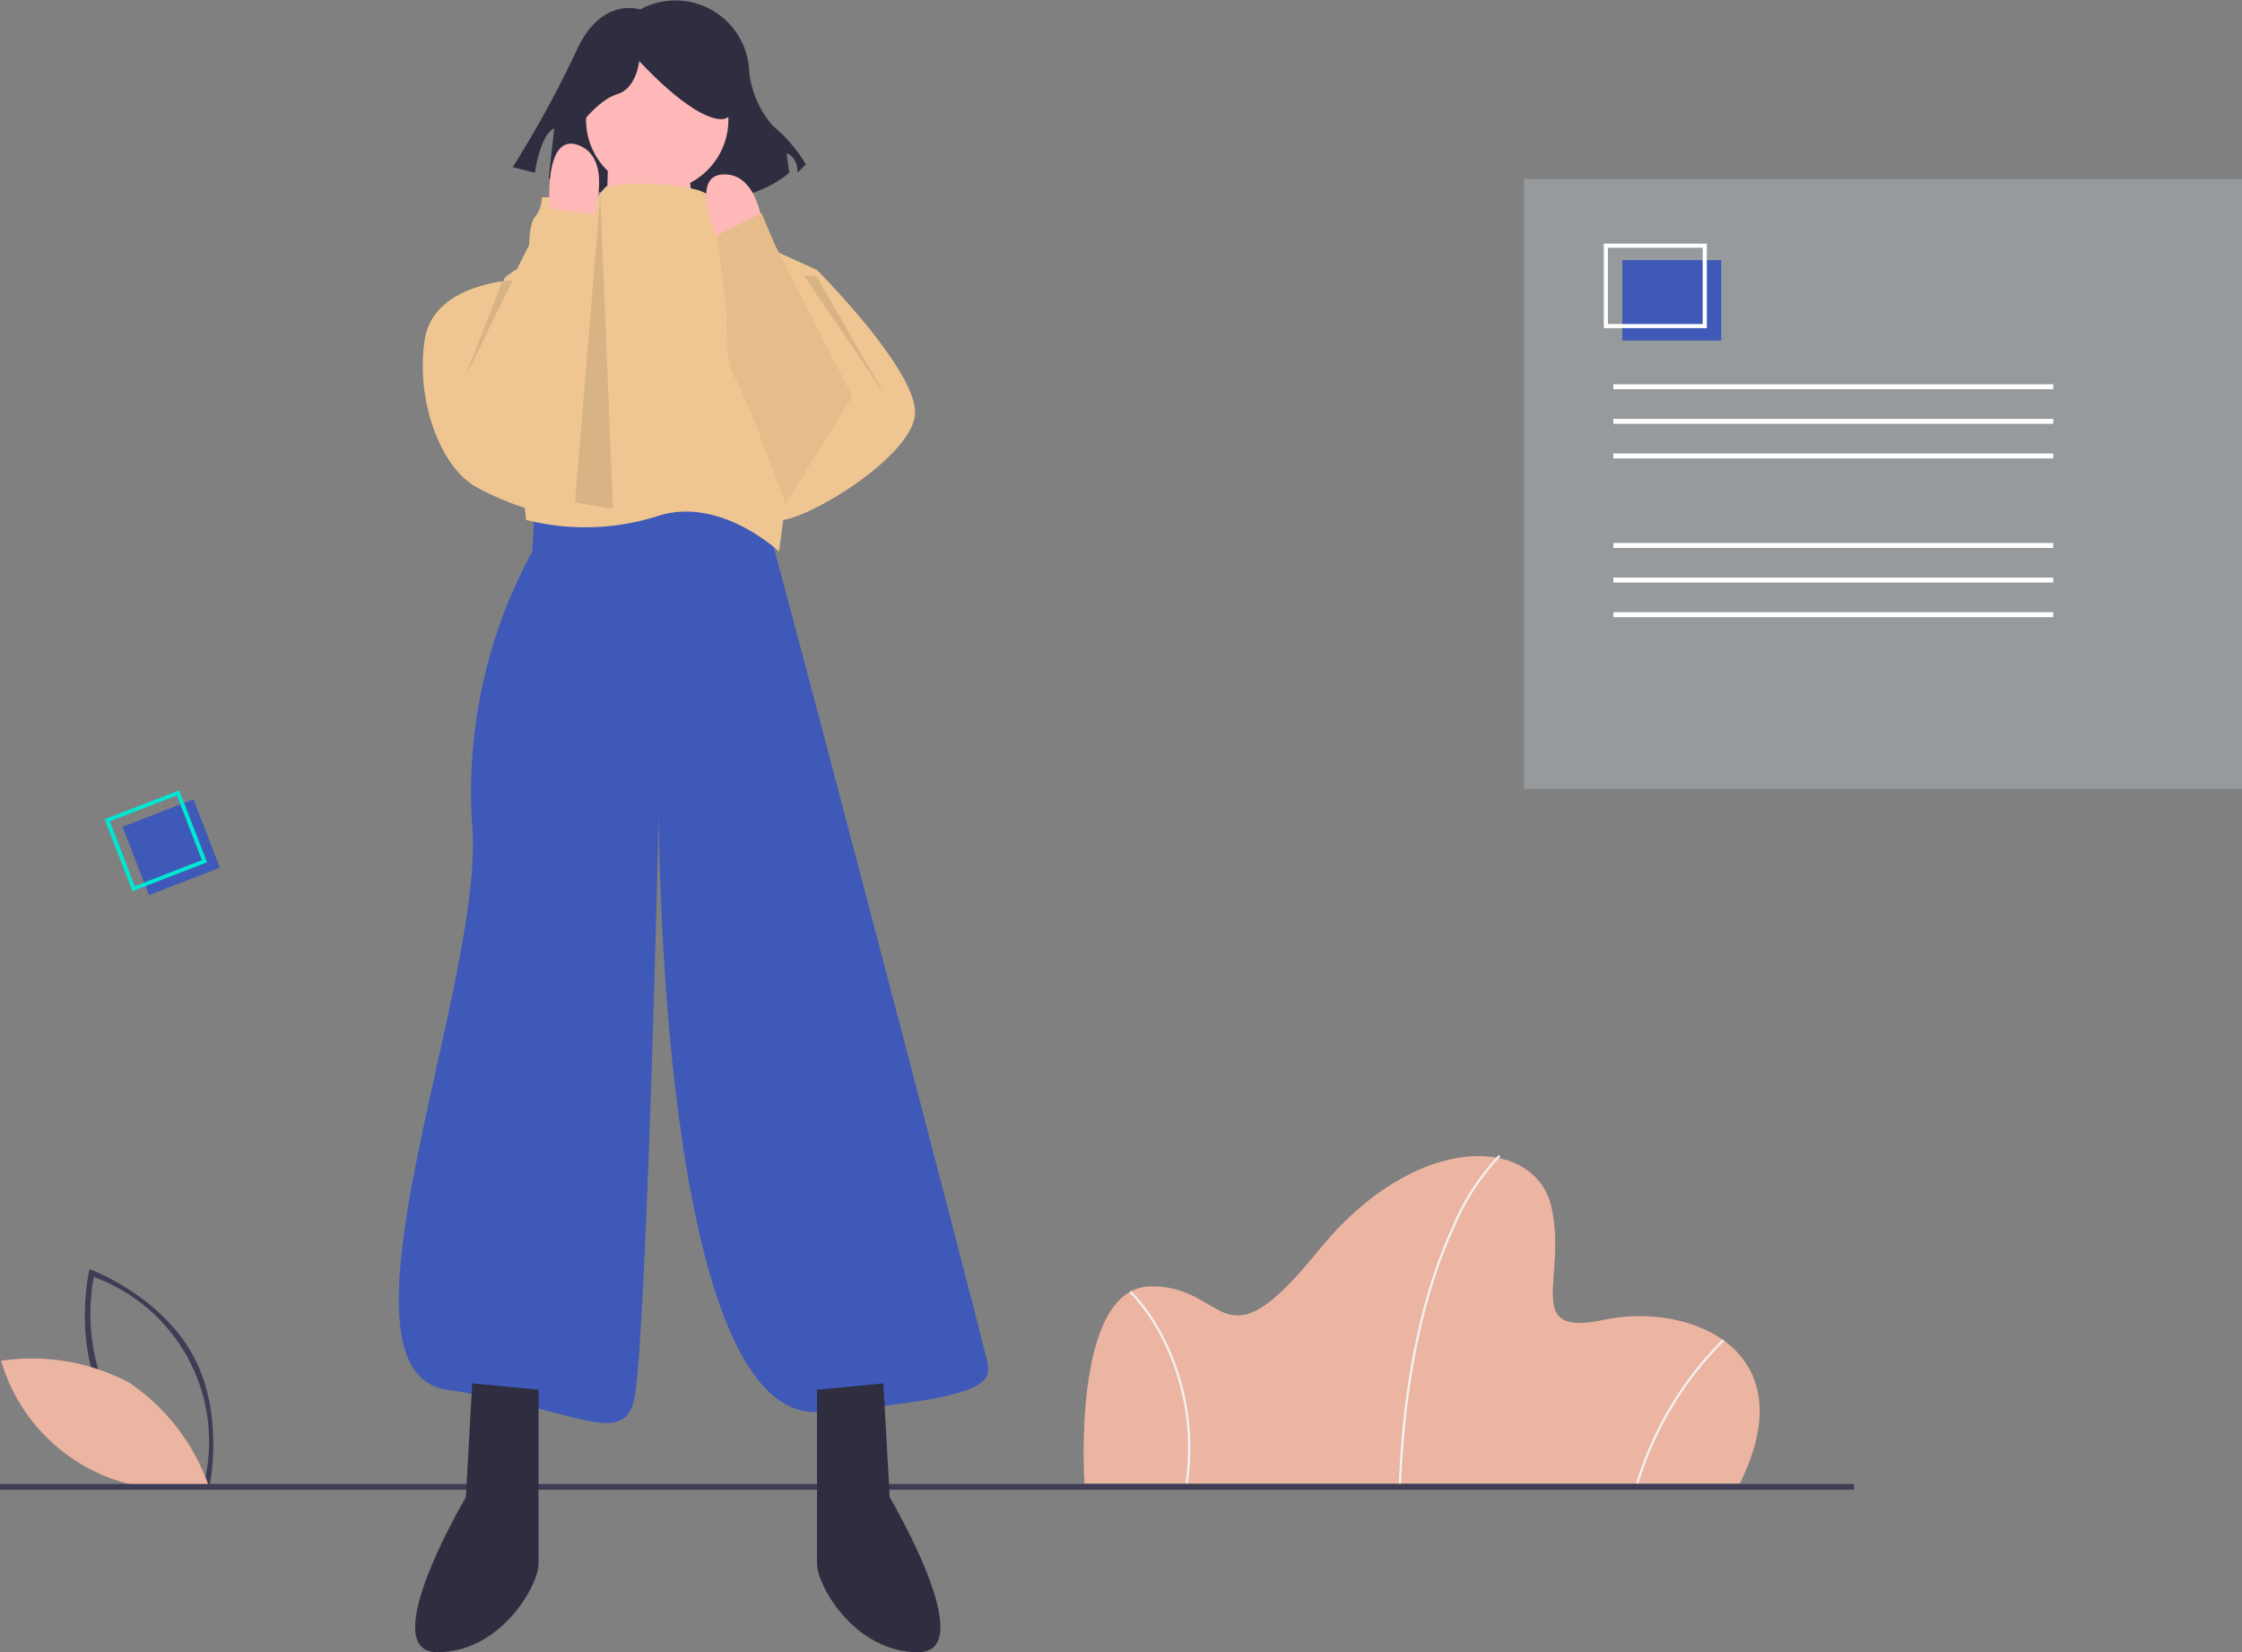 <svg xmlns="http://www.w3.org/2000/svg" width="146.301" height="107.808" viewBox="0 0 146.301 107.808"><rect x="0" y="0" width="146.301" height="107.808" fill="#808080" stroke="none"/><defs><style>.a{fill:#ecb5a2;}.b{fill:#f2f2f2;}.c{fill:#3f3d56;}.d{fill:#2f2e41;}.e{fill:#3f59b8;}.f{fill:#ffb8b8;}.g{fill:#efc692;}.h{opacity:0.1;}.i{fill:#e6bd8a;}.j{fill:#00e8d3;}.k{fill:#e1f1ff;opacity:0.23;}.l{fill:#fff;}</style></defs><g transform="translate(0 0)"><path class="a" d="M627.6,605.734H584.84s-.867-12.714,4.262-12.858,4.551,5.635,10.98-2.312,14.231-7.513,15.242-2.817-1.95,8.452,3.467,7.3S632.011,596.921,627.6,605.734Z" transform="translate(-514.072 -508.935)"/><path class="b" d="M713.3,605.346l-.144-.006c.337-8.371,2.09-13.749,3.5-16.787a15.239,15.239,0,0,1,3.024-4.647l.1.108a15.135,15.135,0,0,0-2.994,4.611C715.382,591.65,713.638,597.007,713.3,605.346Z" transform="translate(-621.874 -508.544)"/><path class="b" d="M809.917,668.4l-.139-.04a22.413,22.413,0,0,1,5.642-9.387l.1.107A22.262,22.262,0,0,0,809.917,668.4Z" transform="translate(-703.011 -571.579)"/><path class="b" d="M607.291,651.812l-.143-.02a15.736,15.736,0,0,0-1.415-9.2,12.666,12.666,0,0,0-2.234-3.259l.1-.1a12.82,12.82,0,0,1,2.263,3.3A15.88,15.88,0,0,1,607.291,651.812Z" transform="translate(-529.788 -555.003)"/><path class="c" d="M186.13,644.836l-.2-.076c-.045-.017-4.486-1.718-6.566-5.576s-1.062-8.5-1.051-8.55l.048-.212.2.076c.045.017,4.486,1.718,6.566,5.576s1.062,8.5,1.051,8.55ZM179.694,639a13.271,13.271,0,0,0,6.158,5.316,11.422,11.422,0,0,0-7.216-13.382A13.286,13.286,0,0,0,179.694,639Z" transform="translate(-172.517 -547.605)"/><path class="a" d="M152.334,668.4a13.538,13.538,0,0,1,5.179,6.717,11.655,11.655,0,0,1-13.539-8.146A13.536,13.536,0,0,1,152.334,668.4Z" transform="translate(-143.899 -578.176)"/><rect class="c" width="120.982" height="0.378" transform="translate(0 96.829)"/><path class="d" d="M360.608,114.24s-2.526-.9-4.15,2.707a71.175,71.175,0,0,1-4.15,7.579l1.444.361s.361-2.526,1.263-2.887l-.361,3.248s10.827,3.79,15.7-.361l-.18-1.263s.722.18.722,1.263l.541-.541a9.7,9.7,0,0,0-2.165-2.526,6.367,6.367,0,0,1-1.558-3.877,4.814,4.814,0,0,0-7.1-3.7Z" transform="translate(-318.849 -113.619)"/><path class="e" d="M314.822,310.675l-.206,3.715a32.786,32.786,0,0,0-3.921,17.956c.826,10.113-9.907,35.5-1.651,36.737s11.351,3.715,12.177.826,1.651-38.388,1.651-38.388,0,39.833,10.526,39.007,11.145-1.857,10.938-3.1-14.034-53.867-14.241-54.28a48.6,48.6,0,0,0-4.334-3.3Z" transform="translate(-279.881 -278.404)"/><path class="d" d="M316.293,676.908l-.413,7.43s-5.985,10.113-1.858,10.113,6.6-4.334,6.6-5.779V677.321Z" transform="translate(-285.48 -586.642)"/><path class="d" d="M480.516,676.908l.413,7.43s5.985,10.113,1.857,10.113-6.6-4.334-6.6-5.779V677.321Z" transform="translate(-422.872 -586.642)"/><circle class="f" cx="4.644" cy="4.644" r="4.644" transform="translate(38.243 3.17)"/><path class="f" d="M388.477,168.821s0,6.811-.494,7.224,6.58.206,6.58.206a61.87,61.87,0,0,1-.987-6.4C393.741,169.44,388.477,168.821,388.477,168.821Z" transform="translate(-348.787 -159.975)"/><path class="g" d="M15.2,21.737a15.683,15.683,0,0,1-8.462.207l-.074-.786A17.76,17.76,0,0,1,3.639,19.88C1.162,18.641-.489,14.1.131,10.179.567,7.417,3.562,6.6,5.3,6.359c0-.052-.005-.086-.005-.1,0-.114.352-.373.859-.687l.792-1.583s0-1.444.413-1.857A2.039,2.039,0,0,0,7.767.892h3.65A2.8,2.8,0,0,1,12,.17a16.076,16.076,0,0,1,5.779.206c1.857.412,3.405,3.2,3.405,3.2l4.541,2.064h0s6.4,6.4,6.4,9.287c0,2.648-6.413,6.682-8.6,7.021l-.278,2.06S19.325,20.292,15.2,21.737Z" transform="translate(27.587 11.979)"/><path class="d" d="M376.977,135.421s1.444-1.985,2.707-2.346,1.444-2.165,1.444-2.165,3.248,3.609,5.233,3.79.18-4.331.18-4.331l-3.609-.9-3.429.361-2.707,1.8Z" transform="translate(-339.414 -126.927)"/><path class="h" d="M191.541,114.093l-2.477,6.4,3.162-6.465Z" transform="translate(-158.767 -95.754)"/><path class="h" d="M327.452,112.321l5.273,7.771-4.489-7.771Z" transform="translate(-274.979 -94.322)"/><path class="f" d="M432.007,189.142s-2.167-4.473.248-4.52,2.6,3.865,2.6,3.865Z" transform="translate(-385.027 -173.244)"/><path class="i" d="M444.37,212.346l-5.067-9.907-.874-2.064-2.893,1.449.622,4.949s-.175,3.3.524,4.334,3.32,8.255,3.32,8.255Z" transform="translate(-388.74 -186.473)"/><path class="f" d="M367.2,176.326s-.413-4.953,1.857-4.128,1.032,4.541,1.032,4.541Z" transform="translate(-331.329 -162.733)"/><path class="h" d="M235.792,79.673l-1.651,20.02,2.477.413Z" transform="translate(-196.621 -66.906)"/><rect class="e" width="4.954" height="4.782" transform="matrix(0.933, -0.361, 0.361, 0.933, 7.999, 53.946)"/><path class="j" d="M192.814,440.143l-4.863,1.881-1.816-4.695L191,435.448ZM188.1,441.7,192.48,440l-1.634-4.225-4.377,1.693Z" transform="translate(-179.305 -383.876)"/><rect class="k" width="46.846" height="39.794" transform="translate(146.301 51.475) rotate(180)"/><rect class="l" width="28.705" height="0.323" transform="translate(105.28 35.431)"/><rect class="l" width="28.705" height="0.323" transform="translate(105.28 37.689)"/><rect class="l" width="28.705" height="0.323" transform="translate(105.28 39.947)"/><rect class="l" width="28.705" height="0.323" transform="translate(105.28 25.074)"/><rect class="l" width="28.705" height="0.323" transform="translate(105.28 27.332)"/><rect class="l" width="28.705" height="0.323" transform="translate(105.28 29.59)"/><rect class="e" width="6.456" height="5.246" transform="translate(105.864 16.973)"/><path class="l" d="M803.312,218.336h-6.725v-5.515h6.725Zm-6.456-.269h6.187V213.09h-6.187Z" transform="translate(-691.933 -196.924)"/></g></svg>